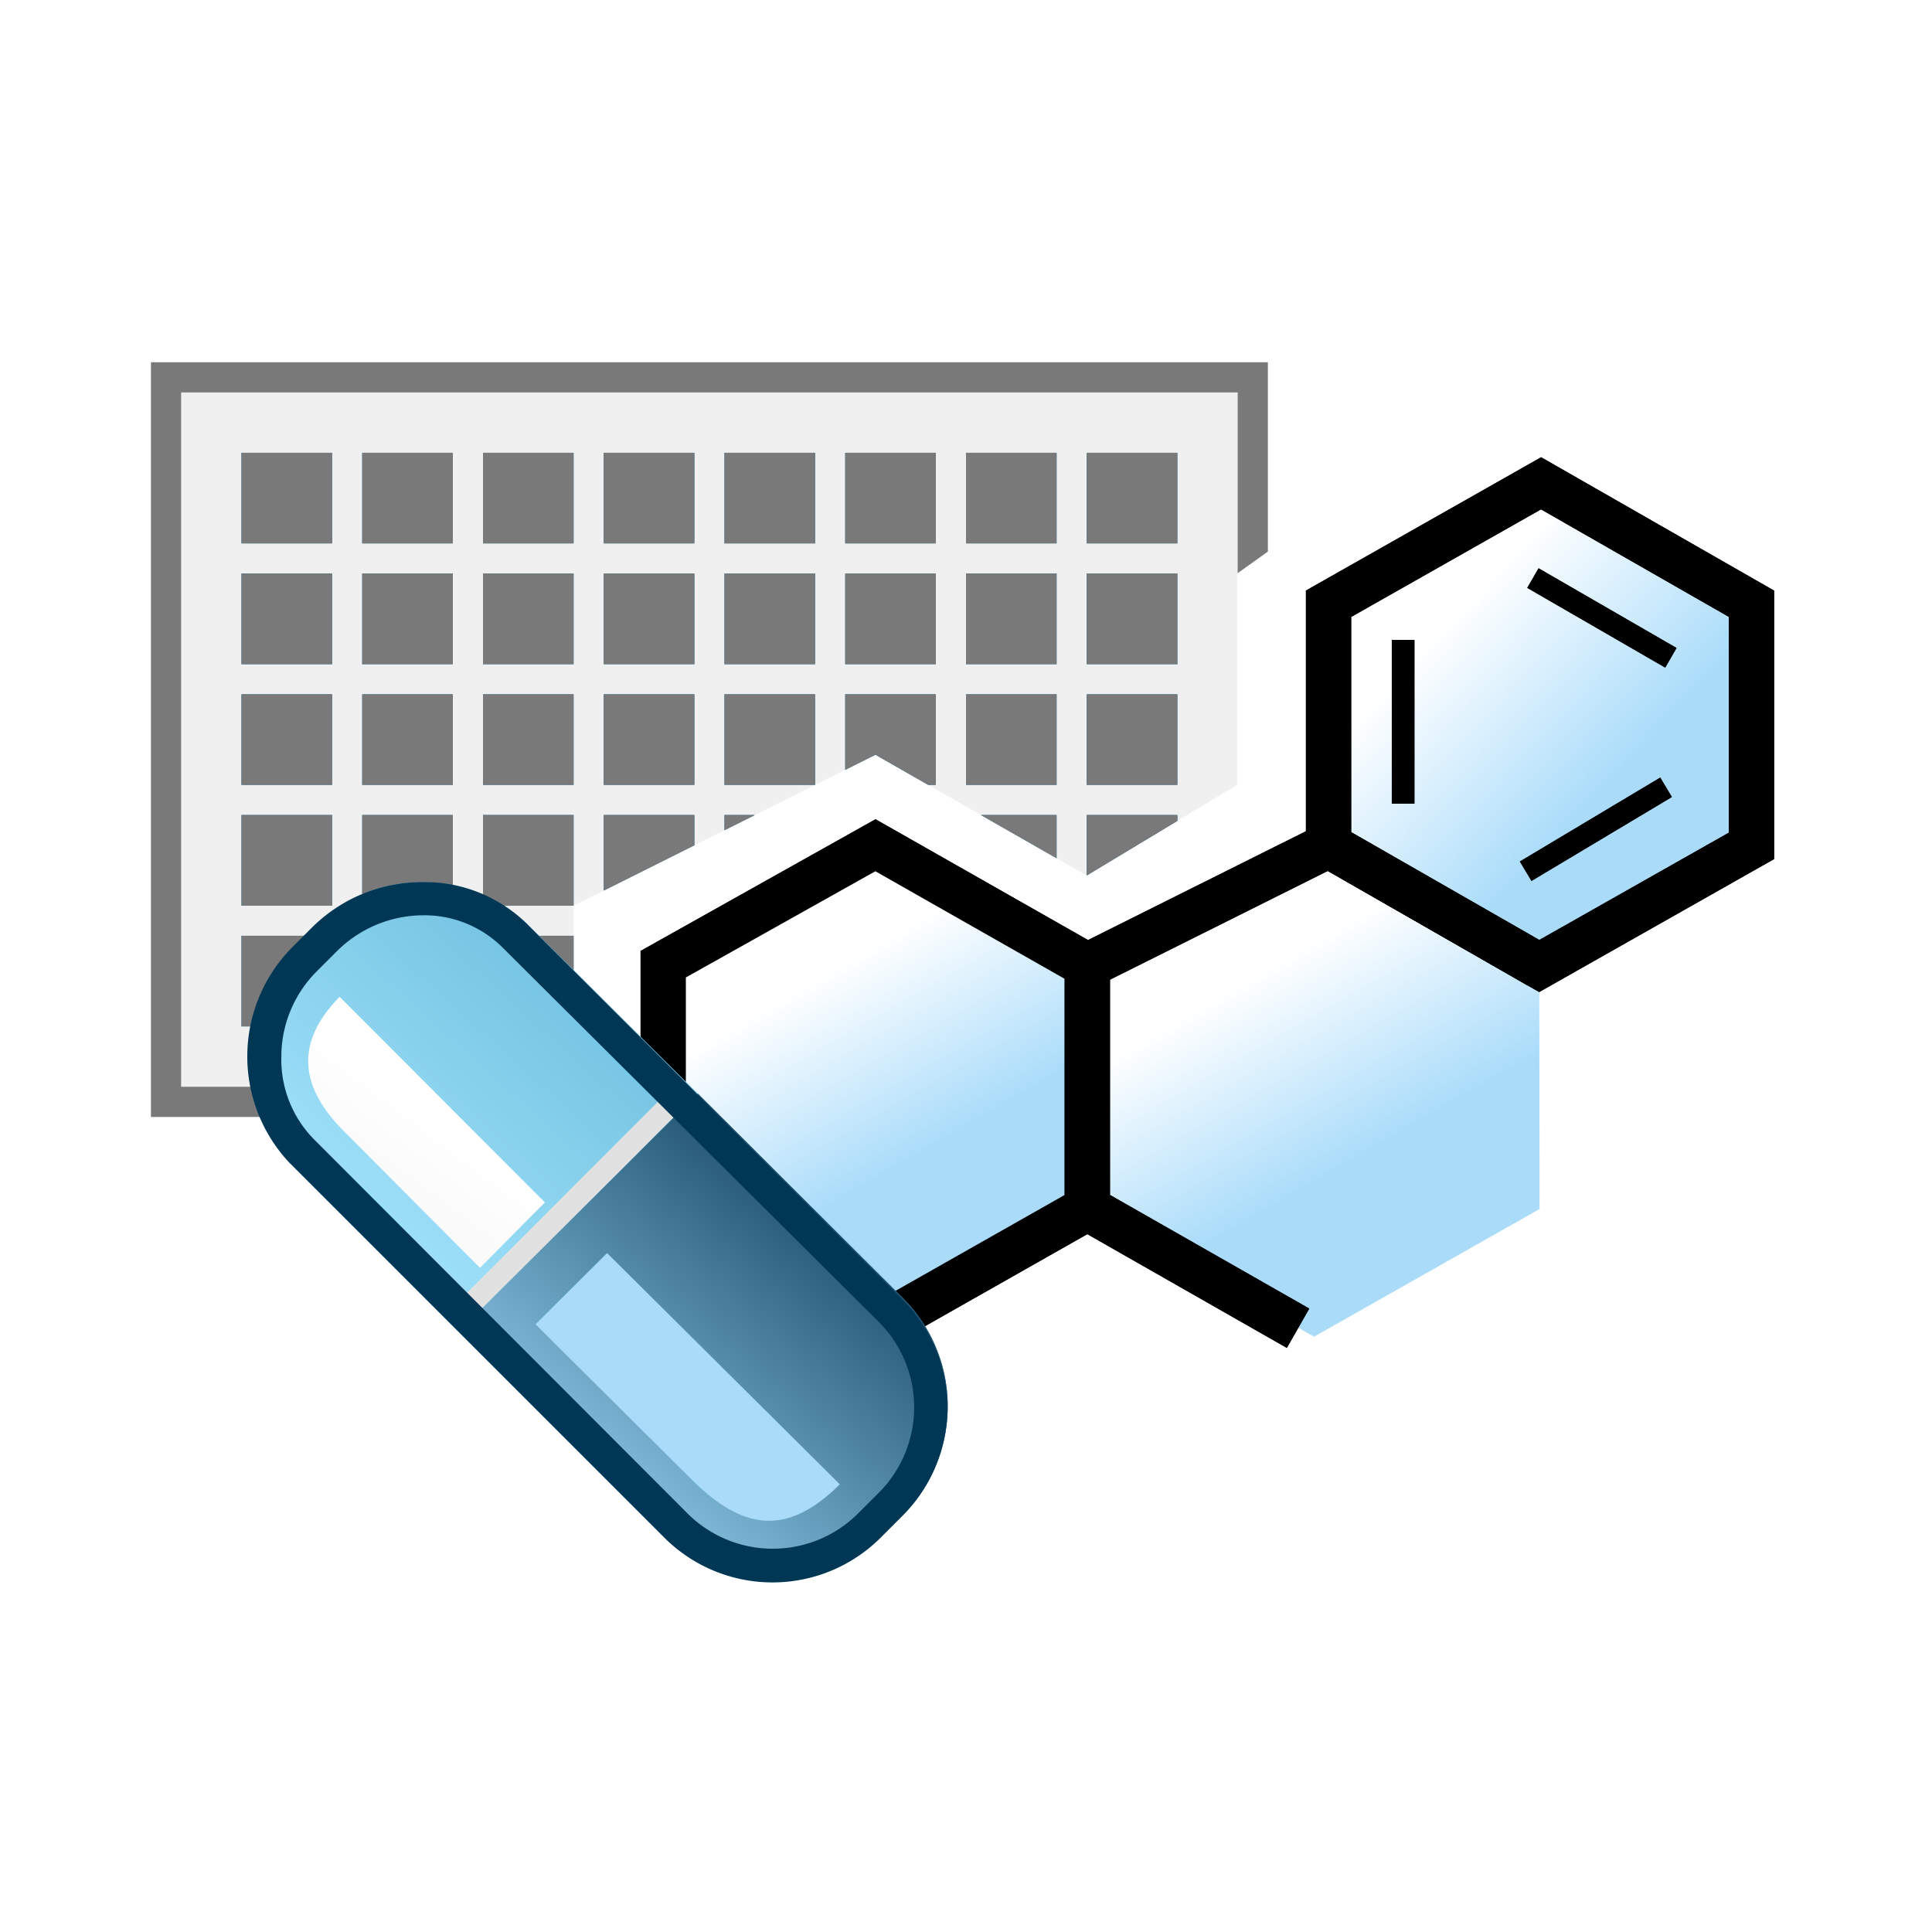 <svg id="Layer_64_copy_2" data-name="Layer 64 copy 2" xmlns="http://www.w3.org/2000/svg" xmlns:xlink="http://www.w3.org/1999/xlink" viewBox="0 0 64 64"><defs><style>.cls-1,.cls-12,.cls-3{fill:none;}.cls-2{filter:url(#DS_GaussianBlur_2);}.cls-3{stroke:#fff;}.cls-10,.cls-12,.cls-13,.cls-14,.cls-3{stroke-miterlimit:10;}.cls-4{clip-path:url(#clip-path);}.cls-5{fill:#fff;}.cls-6{fill:#f1f0f0;}.cls-7{fill:#797979;}.cls-8{fill:#82bddb;}.cls-9{fill:#2d6d8b;}.cls-10,.cls-12,.cls-13,.cls-14{stroke:#000;}.cls-10,.cls-12,.cls-13{stroke-width:1.5px;}.cls-10{fill:url(#linear-gradient);}.cls-11{fill:url(#linear-gradient-3);}.cls-13{fill:url(#linear-gradient-4);}.cls-14{stroke-width:0.75px;fill:url(#linear-gradient-6);}.cls-15{fill:url(#Light_BLUE_gradient_TOP);}.cls-16{fill:#e1e1e1;}.cls-17{fill:url(#Medium_BLUE_gradient_FRONT);}.cls-18{fill:url(#Dark_BLUE_gradient_LEFT);}.cls-19{fill:#003755;}.cls-20{fill:#aadcfa;}.cls-21{fill:url(#linear-gradient-8);}</style><filter id="DS_GaussianBlur_2" x="-50" y="-50" width="200" height="200" name="DS_GaussianBlur_2"><feGaussianBlur stdDeviation="1"/></filter><clipPath id="clip-path"><polygon id="cadre" class="cls-1" points="60 24 51 24 48 21 48 14 40.98 19 40.98 26 36 29 29 25 19 30 19 41 5 41 5 9 60 9 60 24"/></clipPath><linearGradient id="linear-gradient" x1="25.48" y1="29.91" x2="32.49" y2="42.06" gradientUnits="userSpaceOnUse"><stop offset="0" stop-color="#fff"/><stop offset="0.21" stop-color="#fff"/><stop offset="0.69" stop-color="#aadcfa"/></linearGradient><linearGradient id="linear-gradient-3" x1="39.89" y1="29.75" x2="47.13" y2="42.28" xlink:href="#linear-gradient"/><linearGradient id="linear-gradient-4" x1="45.27" y1="18.65" x2="56.76" y2="29.36" xlink:href="#linear-gradient"/><linearGradient id="linear-gradient-6" x1="48.5" y1="20.03" x2="52.84" y2="27.54" gradientUnits="userSpaceOnUse"><stop offset="0" stop-color="#fff"/><stop offset="1" stop-color="#d4d5d3"/></linearGradient><linearGradient id="Light_BLUE_gradient_TOP" x1="71.26" y1="39.92" x2="63.65" y2="48.36" gradientTransform="translate(82.12 79.88) rotate(180)" gradientUnits="userSpaceOnUse"><stop offset="0" stop-color="#a0e1fa"/><stop offset="0.99" stop-color="#73c3e1"/></linearGradient><linearGradient id="Medium_BLUE_gradient_FRONT" x1="61.5" y1="30.47" x2="54.44" y2="38.57" gradientTransform="translate(82.12 79.88) rotate(180)" gradientUnits="userSpaceOnUse"><stop offset="0" stop-color="#8cd7f5"/><stop offset="1" stop-color="#376e8c"/></linearGradient><linearGradient id="Dark_BLUE_gradient_LEFT" x1="61.5" y1="30.47" x2="54.44" y2="38.57" gradientTransform="translate(82.12 79.88) rotate(180)" gradientUnits="userSpaceOnUse"><stop offset="0" stop-color="#82bedc"/><stop offset="1" stop-color="#285a78"/></linearGradient><linearGradient id="linear-gradient-8" x1="69.64" y1="40.63" x2="67.68" y2="43.2" gradientTransform="translate(82.12 79.88) rotate(180)" gradientUnits="userSpaceOnUse"><stop offset="0" stop-color="#fafafa"/><stop offset="1" stop-color="#fff"/></linearGradient></defs><title>ddd__A33AAe__R21XArtboard 1</title><g id="Layer_35_copy_9" data-name="Layer 35 copy 9"><g class="cls-2"><polygon class="cls-3" points="44.01 27.98 44.01 20.01 51.05 16.01 58.02 20 58.02 28.02 50.99 32 44.01 27.98"/></g></g><g id="tableau"><g class="cls-4"><rect class="cls-5" x="5" y="12" width="37" height="25"/><rect class="cls-6" x="5.5" y="12.5" width="36" height="23.95"/><path class="cls-7" d="M41,13V36H6V13H41m1-1H5V37H42V12Z"/><path class="cls-8" d="M8,15h3v3H8Zm4,3h3V15H12ZM8,22h3V19H8Zm4,0h3V19H12ZM8,26h3V23H8Zm4,0h3V23H12ZM8,30h3V27H8Zm4,0h3V27H12Zm4-12h3V15H16Zm4,0h3V15H20Zm-4,4h3V19H16Zm4,0h3V19H20Zm-4,4h3V23H16Zm4,0h3V23H20Zm-4,4h3V27H16Zm4,0h3V27H20Zm4-12h3V15H24Zm4,0h3V15H28Zm-4,4h3V19H24Zm4,0h3V19H28Zm-4,4h3V23H24Zm4,0h3V23H28Zm-4,4h3V27H24Zm4,0h3V27H28Zm4-12h3V15H32Zm4,0h3V15H36Zm-4,4h3V19H32Zm4,0h3V19H36Zm-4,4h3V23H32Zm4,0h3V23H36Zm-4,4h3V27H32Zm4,0h3V27H36ZM8,34h3V31H8Zm4,0h3V31H12Zm4,0h3V31H16Zm4,0h3V31H20Zm4,0h3V31H24Zm4,0h3V31H28Zm4,0h3V31H32Zm4,0h3V31H36Z"/><path class="cls-9" d="M8,15h3v3H8Zm4,3h3V15H12ZM8,22h3V19H8Zm4,0h3V19H12ZM8,26h3V23H8Zm4,0h3V23H12ZM8,30h3V27H8Zm4,0h3V27H12Zm4-12h3V15H16Zm4,0h3V15H20Zm-4,4h3V19H16Zm4,0h3V19H20Zm-4,4h3V23H16Zm4,0h3V23H20Zm-4,4h3V27H16Zm4,0h3V27H20Zm4-12h3V15H24Zm4,0h3V15H28Zm-4,4h3V19H24Zm4,0h3V19H28Zm-4,4h3V23H24Zm4,0h3V23H28Zm-4,4h3V27H24Zm4,0h3V27H28Zm4-12h3V15H32Zm4,0h3V15H36Zm-4,4h3V19H32Zm4,0h3V19H36Zm-4,4h3V23H32Zm4,0h3V23H36Zm-4,4h3V27H32Zm4,0h3V27H36ZM8,34h3V31H8Zm4,0h3V31H12Zm4,0h3V31H16Zm4,0h3V31H20Zm4,0h3V31H24Zm4,0h3V31H28Zm4,0h3V31H32Zm4,0h3V31H36Z"/><path class="cls-7" d="M8,15h3v3H8Zm4,3h3V15H12ZM8,22h3V19H8Zm4,0h3V19H12ZM8,26h3V23H8Zm4,0h3V23H12ZM8,30h3V27H8Zm4,0h3V27H12Zm4-12h3V15H16Zm4,0h3V15H20Zm-4,4h3V19H16Zm4,0h3V19H20Zm-4,4h3V23H16Zm4,0h3V23H20Zm-4,4h3V27H16Zm4,0h3V27H20Zm4-12h3V15H24Zm4,0h3V15H28Zm-4,4h3V19H24Zm4,0h3V19H28Zm-4,4h3V23H24Zm4,0h3V23H28Zm-4,4h3V27H24Zm4,0h3V27H28Zm4-12h3V15H32Zm4,0h3V15H36Zm-4,4h3V19H32Zm4,0h3V19H36Zm-4,4h3V23H32Zm4,0h3V23H36Zm-4,4h3V27H32Zm4,0h3V27H36ZM8,34h3V31H8Zm4,0h3V31H12Zm4,0h3V31H16Zm4,0h3V31H20Zm4,0h3V31H24Zm4,0h3V31H28Zm4,0h3V31H32Zm4,0h3V31H36Z"/></g></g><g id="Layer_35_copy_9-2" data-name="Layer 35 copy 9"><polygon class="cls-10" points="21.97 40.01 21.97 31.94 29 28 36.02 31.99 36.02 40.02 29 44 21.97 40.01"/><polygon class="cls-10" points="21.97 40.01 21.97 31.94 29 28 36.02 31.99 36.02 40.02 29 44 21.97 40.01"/><polygon class="cls-11" points="36.02 40.02 36.02 31.99 44.01 27.98 50.99 32 51 40.05 43.53 44.28 36.02 40.02"/><polyline class="cls-12" points="43 44 36.02 40.02 36.02 31.99 44.01 28 50.99 32"/><polyline class="cls-12" points="43 44 36.02 40.02 36.02 31.99 44.01 28 50.99 32"/><polygon class="cls-13" points="44.01 28 44.01 20 51.05 16.01 58.02 20 58.02 28.02 50.99 32 44.01 28"/><polygon class="cls-13" points="44.01 28 44.01 20 51.05 16.01 58.02 20 58.02 28.02 50.99 32 44.01 28"/><path class="cls-14" d="M46.48,21.2v5.42m8.71-.54-4.65,2.78m4.81-7.07-4.57-2.64"/><path class="cls-14" d="M46.48,21.2v5.42m8.71-.54-4.65,2.78m4.81-7.07-4.57-2.64"/></g><g id="gellule_copy_2" data-name="gellule   *** copy 2"><path class="cls-15" d="M15.22,44.13,9.69,38.58a5.21,5.21,0,0,1,0-7.18l.69-.69a5.09,5.09,0,0,1,7.08-.11l5.66,5.63Z"/><rect class="cls-16" x="13.4" y="39.67" width="10.75" height="0.73" transform="translate(-22.81 25) rotate(-45)"/><path class="cls-17" d="M23.12,36.23,29.91,43a5.07,5.07,0,0,1,0,7.17l-.72.72a5.08,5.08,0,0,1-7.18,0l-6.79-6.8Z"/><path class="cls-18" d="M23.12,36.23,29.91,43a5.07,5.07,0,0,1,0,7.17l-.72.72a5.08,5.08,0,0,1-7.18,0l-6.79-6.8Z"/><path class="cls-19" d="M14,30.32a3.67,3.67,0,0,1,2.63,1.05L29.13,43.81a4,4,0,0,1,0,5.62l-.72.72a4,4,0,0,1-5.62,0L10.39,37.73A3.76,3.76,0,0,1,9.32,35a4,4,0,0,1,1.14-2.79l.69-.69A4.07,4.07,0,0,1,14,30.32m0-1.1a5.18,5.18,0,0,0-3.65,1.49l-.69.69a5.14,5.14,0,0,0-.08,7.11L22,50.93a5.07,5.07,0,0,0,7.18,0l.72-.72a5.07,5.07,0,0,0,0-7.17L17.44,30.59A4.83,4.83,0,0,0,14,29.22Z"/><path id="reflet_bas" data-name="reflet bas" class="cls-20" d="M17.74,43.87,22.9,49c1.72,1.72,3.19,1.89,4.92.17l-7.71-7.66Z"/><path id="reflet_haut" data-name="reflet haut" class="cls-21" d="M15.9,42l-4.42-4.44c-1.56-1.51-1.74-3-.23-4.54l6.8,6.81Z"/></g></svg>